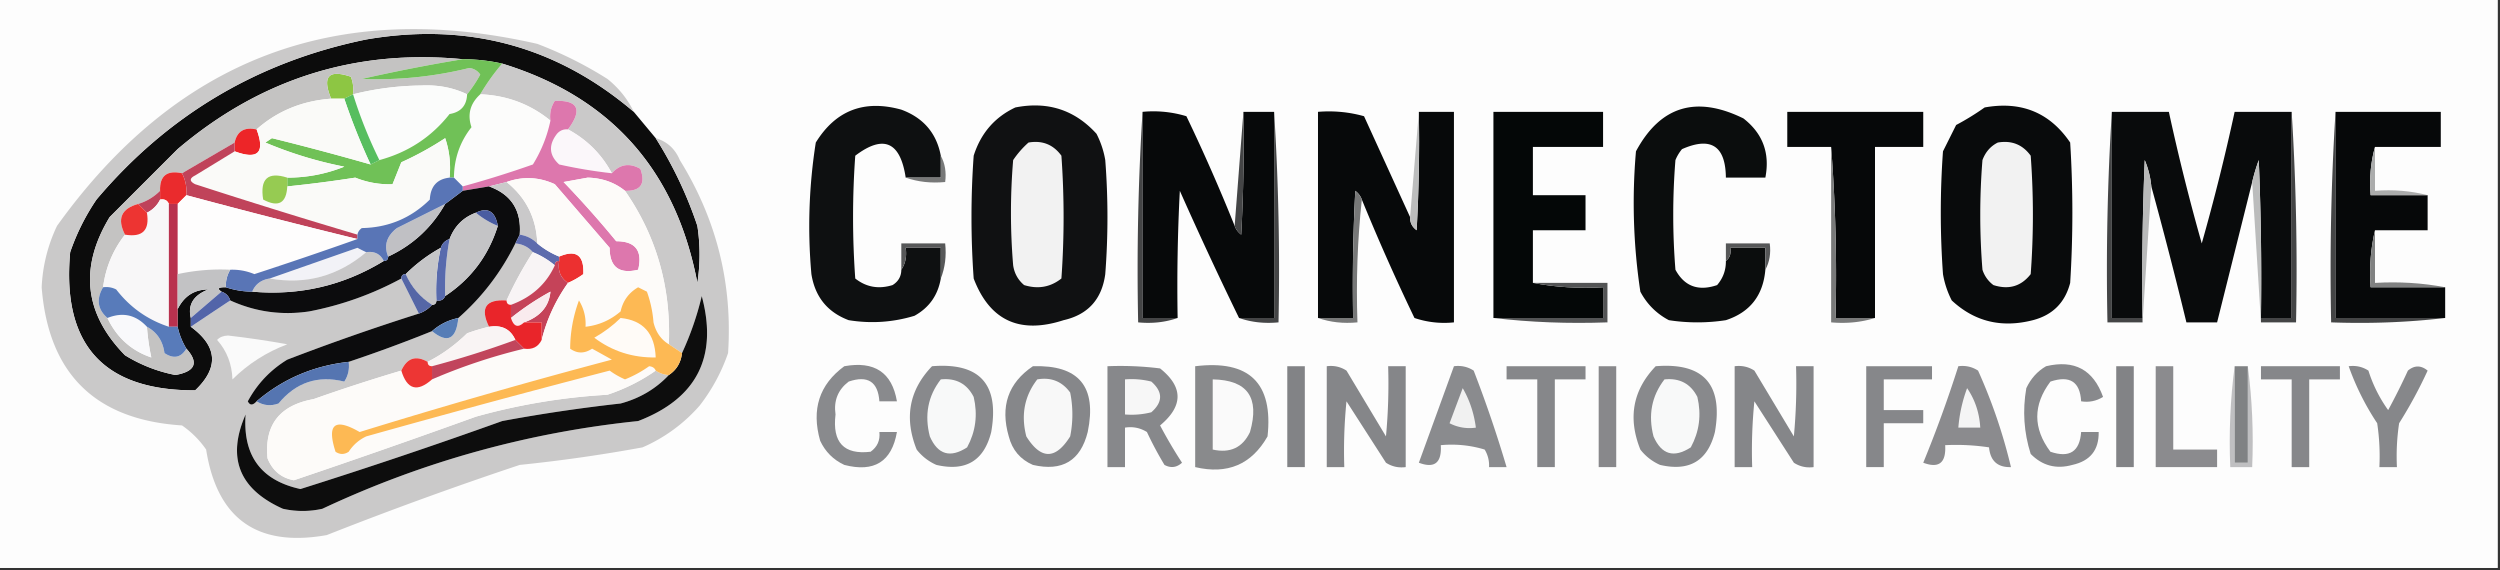 <svg xmlns="http://www.w3.org/2000/svg" width="570" height="130" style="shape-rendering:geometricPrecision;text-rendering:geometricPrecision;image-rendering:optimizeQuality;fill-rule:evenodd;clip-rule:evenodd"><rect width="100%" height="100%" fill="#333333" stroke="none"/><path style="opacity:1" fill="#fdfdfd" d="M-.5-.5h570v130H-.5V-.5z"/><path style="opacity:1" fill="#0c0c0c" d="m144.5 25.5 5 6a91.849 91.849 0 0 1 9.5 20 42.479 42.479 0 0 1 0 13c-4.899-25.721-19.732-42.388-44.5-50a41.742 41.742 0 0 0-9-1c-24.443-2.354-46.11 4.48-65 20.5L25 49.5c-6.964 11.502-5.797 22.002 3.5 31.5 3.566 2.2 7.4 3.7 11.5 4.5 4.54-.807 5.374-2.807 2.5-6a16.328 16.328 0 0 1-2-5v-4c1.474-2.996 3.807-4.496 7-4.5-3.388 1.314-4.721 3.48-4 6.5v2c6.11 4.475 6.443 9.309 1 14.5-20.929.064-30.429-10.436-28.5-31.5a50.536 50.536 0 0 1 6-12C38.274 26.228 58.774 14.062 83.5 9c23.089-3.981 43.422 1.519 61 16.5z"/><path style="opacity:1" fill="#cac9c9" d="M144.5 25.5C126.922 10.519 106.589 5.019 83.5 9 58.774 14.062 38.274 26.228 22 45.5a50.536 50.536 0 0 0-6 12C14.071 78.564 23.571 89.064 44.5 89c5.443-5.191 5.11-10.025-1-14.5 3.018-2.026 6.018-4.026 9-6 5.743 2.608 11.743 3.441 18 2.5a72.912 72.912 0 0 0 21-7.5l4 8a528.298 528.298 0 0 0-30 10.5c-3.858 2.358-6.858 5.525-9 9.5.47.963 1.136.963 2 0 1.568.973 3.235 1.14 5 .5 3.974-4.824 8.974-6.49 15-5 .88-1.356 1.213-2.856 1-4.5a331.934 331.934 0 0 0 19-7c3.518 2.882 5.518 1.882 6-3 5.421-4.764 9.754-10.431 13-17 1.653.16 2.986.826 4 2a86.664 86.664 0 0 0-6 11c-4.76-.3-6.094 1.7-4 6a42.584 42.584 0 0 0-5 1.5c-2.749 2.69-5.749 4.856-9 6.5-2.697-1.545-4.697-.879-6 2a407.039 407.039 0 0 0-20 6.5c-7.753 1.399-11.253 5.899-10.5 13.5 1.12 2.791 3.12 4.457 6 5A2146.678 2146.678 0 0 0 108.5 95a141.066 141.066 0 0 1 30-5c3.999-1.333 7.666-3.166 11-5.5.891.61 1.891.943 3 1-2.975 3.161-6.642 5.328-11 6.5a374.025 374.025 0 0 0-27 4 1242.749 1242.749 0 0 1-46 15.5c-8.997-1.959-13.164-7.626-12.5-17-4.328 9.861-1.495 17.027 8.5 21.5 3 .667 6 .667 9 0 22.886-10.741 46.886-17.407 72-20 13.381-5.138 18.214-14.638 14.5-28.5a68.43 68.43 0 0 1-4.5 13l-3-2c.509-12.993-2.824-24.66-10-35 3.571.092 4.738-1.574 3.5-5-2.464-1.41-4.631-1.076-6.5 1-2.312-4.312-5.645-7.645-10-10 3.352-4.509 2.352-6.675-3-6.5-.88 1.356-1.214 2.856-1 4.5-4.595-3.757-9.929-5.757-16-6a47.863 47.863 0 0 1 5-7c24.768 7.612 39.601 24.279 44.5 50a42.479 42.479 0 0 0 0-13 91.849 91.849 0 0 0-9.5-20c2.591.754 4.424 2.421 5.5 5 8.38 13.52 12.047 28.187 11 44a41.315 41.315 0 0 1-6.5 12 36.67 36.67 0 0 1-13 9.5 353.65 353.65 0 0 1-28 4 867.085 867.085 0 0 0-44 16c-15.835 2.825-25.001-3.675-27.5-19.5a21.56 21.56 0 0 0-5.5-5.5c-19.782-1.283-30.45-11.783-32-31.5a36.14 36.14 0 0 1 3.5-14C40.306 13.398 76.806-.435 122.5 10a89.655 89.655 0 0 1 16 8c2.618 2.106 4.618 4.606 6 7.5z"/><path style="opacity:1" fill="#8dc643" d="m80.5 21.5-2 1h-3c-2.094-5.07-.594-6.737 4.5-5a8.434 8.434 0 0 1 .5 4z"/><path style="opacity:1" fill="#c4c3c2" d="M105.5 13.5a392.226 392.226 0 0 0-23 4.5 87.917 87.917 0 0 0 24.5-2.5c1.059.13 1.892.63 2.5 1.5a29.048 29.048 0 0 1-3 4.5c-3.195-1.53-6.695-2.196-10.5-2a66.78 66.78 0 0 0-15.5 2 8.434 8.434 0 0 0-.5-4c-5.094-1.737-6.594-.07-4.5 5-6.63.496-12.297 2.83-17 7-2.785-.584-4.452.416-5 3l-12 7c-3.45-.744-5.116.59-5 4a11.741 11.741 0 0 1-5 3c-3.853 1.062-4.853 3.395-3 7-2.746 3.5-4.413 7.5-5 12-1.586 2.716-1.253 5.05 1 7 2.116 4.454 5.45 7.454 10 9a51.639 51.639 0 0 1-1-7c2.3 1.244 3.634 3.244 4 6 2.082 1.394 3.749 1.061 5-1 2.874 3.193 2.04 5.193-2.5 6-4.1-.8-7.934-2.3-11.5-4.5-9.297-9.498-10.464-19.998-3.5-31.5L40.5 34c18.89-16.02 40.557-22.854 65-20.5z"/><path style="opacity:1" fill="#fbfcfb" d="M106.5 21.5c-.094 2.569-1.428 4.069-4 4.5-4.117 5.233-9.45 8.733-16 10.5a103.272 103.272 0 0 1-6-15 66.78 66.78 0 0 1 15.5-2c3.805-.196 7.305.47 10.5 2z"/><path style="opacity:1" fill="#fcfcfb" d="M109.5 21.5c6.071.243 11.405 2.243 16 6a30.755 30.755 0 0 1-4 10 231.699 231.699 0 0 1-16 5l-2-2c.039-4.342 1.372-8.176 4-11.5-.979-2.892-.313-5.392 2-7.5z"/><path style="opacity:1" fill="#0e1011" d="M214.5 35.5v5h-8c-1.237-8.208-5.07-9.875-11.5-5a196.152 196.152 0 0 0 0 28c2.497 1.978 5.331 2.478 8.5 1.5 1.323-.816 1.989-1.983 2-3.5.951-1.419 1.284-3.085 1-5h8v7c-.654 3.816-2.654 6.65-6 8.5-4.911 1.492-9.911 1.826-15 1-4.836-1.819-7.669-5.319-8.5-10.5a122.564 122.564 0 0 1 1-30c4.536-7.344 11.036-9.844 19.5-7.5 5.027 1.853 8.027 5.353 9 10.5z"/><path style="opacity:1" fill="#101112" d="M231.5 24.5c7.371-1.451 13.538.549 18.5 6a20.641 20.641 0 0 1 2 6c.667 8.667.667 17.333 0 26-.772 5.735-3.938 9.235-9.5 10.5-10.012 3.25-16.846.083-20.5-9.5a196.152 196.152 0 0 1 0-28c1.627-5.118 4.793-8.785 9.5-11z"/><path style="opacity:1" fill="#0b0d0d" d="M393.5 59.5c.904-.709 1.237-1.709 1-3h8v5c-.505 5.867-3.505 9.7-9 11.5a42.498 42.498 0 0 1-13 0c-2.833-1.5-5-3.667-6.5-6.5a135.715 135.715 0 0 1-1-32c5.536-10.302 13.703-12.802 24.5-7.5 4.417 3.43 6.084 7.93 5 13.5h-9c-.068-7.238-3.401-9.404-10-6.5a9.457 9.457 0 0 0-1.5 2.5 156.422 156.422 0 0 0 0 25c2.053 3.792 5.219 4.958 9.5 3.5 1.361-1.584 2.028-3.418 2-5.5z"/><path style="opacity:1" fill="#090b0c" d="M452.5 24.5c8.352-1.502 14.852 1.165 19.5 8a256.122 256.122 0 0 1 0 32c-1.167 4.5-4 7.333-8.5 8.5-7.142 1.832-13.308.332-18.5-4.5a20.641 20.641 0 0 1-2-6 196.152 196.152 0 0 1 0-28l3-6a59.772 59.772 0 0 0 6.5-4z"/><path style="opacity:1" fill="#444546" d="M260.5 25.5v47h8c-2.787.977-5.787 1.31-9 1a576.621 576.621 0 0 1 1-48z"/><path style="opacity:1" fill="#07090a" d="M260.5 25.5a25.87 25.87 0 0 1 10 1 412.771 412.771 0 0 1 11 25c.283.79.783 1.456 1.5 2 .5-9.327.666-18.66.5-28h7v47h-8a907.324 907.324 0 0 1-13.5-29c-.5 9.66-.666 19.328-.5 29h-8v-47z"/><path style="opacity:1" fill="#444546" d="M283.5 25.5c.166 9.34 0 18.673-.5 28-.717-.544-1.217-1.21-1.5-2l2-26zM290.5 25.5a576.621 576.621 0 0 1 1 48c-3.213.31-6.213-.023-9-1h8v-47z"/><path style="opacity:1" fill="#07090a" d="M321.5 49.5c-.039 1.256.461 2.256 1.5 3 .5-8.994.666-17.994.5-27h8v48a21.12 21.12 0 0 1-9-1 487.994 487.994 0 0 1-12-27c-.283-.79-.783-1.456-1.5-2-.5 9.66-.666 19.328-.5 29h-8v-47c3.606-.29 7.106.044 10.5 1 3.514 7.693 7.014 15.36 10.5 23z"/><path style="opacity:1" fill="#bcbdbd" d="M323.5 25.5c.166 9.006 0 18.006-.5 27-1.039-.744-1.539-1.744-1.5-3l2-24z"/><path style="opacity:1" fill="#040707" d="M349.5 64.5c5.14.988 10.474 1.321 16 1v7h-25v-47h25v8h-16v11h12v8h-12v12z"/><path style="opacity:1" fill="#060809" d="M427.5 72.5h-9a380.928 380.928 0 0 0-1-39h-10v-8h31v8h-11v39z"/><path style="opacity:1" fill="#444546" d="M481.5 25.5v47h7v1h-8a576.621 576.621 0 0 1 1-48z"/><path style="opacity:1" fill="#090b0c" d="M481.5 25.5h13a492.272 492.272 0 0 0 7.5 30 487.6 487.6 0 0 0 7.5-30h13v47h-7c.167-12.005 0-24.005-.5-36a42.504 42.504 0 0 0-1.5 5c-2.664 10.663-5.331 21.33-8 32h-7a1057.305 1057.305 0 0 0-8-31 20.088 20.088 0 0 0-1.5-6 647.865 647.865 0 0 0-.5 36h-7v-47z"/><path style="opacity:1" fill="#444546" d="M522.5 25.5a576.621 576.621 0 0 1 1 48h-8v-1h7v-47zM532.5 25.5v47h25c-8.484.993-17.151 1.326-26 1a576.621 576.621 0 0 1 1-48z"/><path style="opacity:1" fill="#060809" d="M532.5 25.5h24v8h-15c-.982 3.462-1.315 7.129-1 11h13v8h-12c-.985 4.134-1.318 8.468-1 13h17v7h-25v-47z"/><path style="opacity:1" fill="#70c157" d="M105.5 13.5c3.045.008 6.045.341 9 1a47.863 47.863 0 0 0-5 7c-2.313 2.108-2.979 4.608-2 7.5-2.628 3.324-3.961 7.158-4 11.5h-1a21.128 21.128 0 0 0-1-9 72.522 72.522 0 0 1-10 5.5l-2 5a20.556 20.556 0 0 1-8.5-1.5 287.35 287.35 0 0 1-15.5 2v-2c4.503 0 8.837-.834 13-2.5a91.08 91.08 0 0 1-18-5.5l1.5-1a623.58 623.58 0 0 1 22.5 6l2-1c6.55-1.767 11.883-5.267 16-10.5 2.572-.431 3.906-1.931 4-4.5a29.048 29.048 0 0 0 3-4.5c-.608-.87-1.441-1.37-2.5-1.5A87.917 87.917 0 0 1 82.5 18c7.73-1.75 15.397-3.25 23-4.5z"/><path style="opacity:1" fill="#ed2528" d="M58.5 29.5c2 5.333.333 7-5 5v-2c.548-2.584 2.215-3.584 5-3z"/><path style="opacity:1" fill="#fbf7fa" d="M129.5 29.5c4.355 2.355 7.688 5.688 10 10a112.296 112.296 0 0 1-12-2c-2.317-2.099-2.483-4.432-.5-7 .671-.752 1.504-1.086 2.5-1z"/><path style="opacity:1" fill="#57be5f" d="M80.5 21.5a103.272 103.272 0 0 0 6 15l-2 1a145.666 145.666 0 0 1-6-15l2-1z"/><path style="opacity:1" fill="#fafaf8" d="M75.5 22.5h3a145.666 145.666 0 0 0 6 15 623.58 623.58 0 0 0-22.5-6l-1.5 1a91.08 91.08 0 0 0 18 5.5 34.692 34.692 0 0 1-13 2.5c-4.43-1.408-6.264.26-5.5 5 3.466 1.85 5.3.85 5.5-3a287.35 287.35 0 0 0 15.5-2 20.556 20.556 0 0 0 8.5 1.5l2-5a72.522 72.522 0 0 0 10-5.5 21.128 21.128 0 0 1 1 9c-2.846.309-4.346 1.975-4.5 5-4.287 4.226-9.454 6.393-15.5 6.5-.556.383-.89.883-1 1.5a1541.738 1541.738 0 0 1-37-11.5c-1.333-.667-1.333-1.333 0-2 3.028-1.844 6.028-3.678 9-5.5 5.333 2 7 .333 5-5 4.703-4.17 10.37-6.504 17-7z"/><path style="opacity:1" fill="#f2f2f2" d="M234.5 32.5c3.152-.541 5.652.459 7.5 3 .667 9.333.667 18.667 0 28-2.497 1.978-5.331 2.478-8.5 1.5-1.393-1.171-2.227-2.671-2.5-4.5-.667-8-.667-16 0-24a20.682 20.682 0 0 1 3.5-4z"/><path style="opacity:1" fill="#787979" d="M417.5 33.5a380.928 380.928 0 0 1 1 39h9c-3.125.98-6.458 1.313-10 1v-40z"/><path style="opacity:1" fill="#f2f2f2" d="M455.5 32.5c3.152-.541 5.652.459 7.5 3 .667 9 .667 18 0 27-2.167 2.787-5.001 3.62-8.5 2.5a6.977 6.977 0 0 1-2.5-3.5 156.422 156.422 0 0 1 0-25c.69-1.85 1.856-3.184 3.5-4z"/><path style="opacity:1" fill="#dd77ad" d="M129.5 29.5c-.996-.086-1.829.248-2.5 1-1.983 2.568-1.817 4.901.5 7 3.976.886 7.976 1.552 12 2 1.869-2.076 4.036-2.41 6.5-1 1.238 3.426.071 5.092-3.5 5-2.369-1.907-5.202-2.907-8.5-3l-5.5 1a228.739 228.739 0 0 1 12 13.5c4.382.003 6.049 2.17 5 6.5-4.331 1.049-6.497-.618-6.5-5L126.5 42c-3.63-1.664-7.297-1.83-11-.5l-4 1-6 1v-1a231.699 231.699 0 0 0 16-5 30.755 30.755 0 0 0 4-10c-.214-1.644.12-3.144 1-4.5 5.352-.175 6.352 1.991 3 6.5z"/><path style="opacity:1" fill="#b8b9b9" d="m490.5 42.5-2 31v-1c-.167-12.005 0-24.005.5-36a20.088 20.088 0 0 1 1.5 6z"/><path style="opacity:1" fill="#bbbcbc" d="M515.5 72.5v1l-2-32a42.504 42.504 0 0 1 1.5-5c.5 11.995.667 23.995.5 36z"/><path style="opacity:1" fill="#ea2b2d" d="M41.5 39.5c.8 1.542 1.134 3.209 1 5l-2 2h-2c-.342-.838-1.008-1.172-2-1v-2c-.116-3.41 1.55-4.744 5-4z"/><path style="opacity:1" fill="#96cb52" d="M65.5 40.5v2c-.2 3.85-2.034 4.85-5.5 3-.764-4.74 1.07-6.408 5.5-5z"/><path style="opacity:1" fill="#777878" d="M214.5 35.5c.961 1.765 1.295 3.765 1 6-3.213.31-6.213-.023-9-1h8v-5z"/><path style="opacity:1" fill="#c0435a" d="M53.5 32.5v2a3682.958 3682.958 0 0 1-9 5.5c-1.333.667-1.333 1.333 0 2a1541.738 1541.738 0 0 0 37 11.5v1a1671.738 1671.738 0 0 1-39-10c.134-1.791-.2-3.458-1-5l12-7z"/><path style="opacity:1" fill="#0c0c0d" d="M111.5 42.5c5.087 1.828 7.421 5.495 7 11l-1 2c-3.246 6.569-7.579 12.236-13 17-2.284.475-4.284 1.475-6 3a331.934 331.934 0 0 1-19 7c-8.02.887-15.02 3.887-21 9-.864.963-1.53.963-2 0 2.142-3.975 5.142-7.142 9-9.5a528.298 528.298 0 0 1 30-10.5c1.21-.432 2.21-1.099 3-2 .667 0 1-.333 1-1 .992.172 1.658-.162 2-1 5.892-3.895 9.892-9.228 12-16-.598-3.321-2.265-4.321-5-3-2.878 1.062-4.878 3.062-6 6-1 .333-1.667 1-2 2a35.89 35.89 0 0 0-8 6c-.667 0-1 .333-1 1a72.912 72.912 0 0 1-21 7.5c-6.257.941-12.257.108-18-2.5-.333-1-1-1.667-2-2-1.057-.706-.724-1.04 1-1 1.935.65 3.935.983 6 1 10.822.943 20.822-1.39 30-7 .667 0 1-.333 1-1 5.613-2.613 9.946-6.613 13-12a301.462 301.462 0 0 0 4-3l6-1z"/><path style="opacity:1" fill="#abacac" d="M541.5 33.5v10c4.202-.317 8.202.017 12 1h-13c-.315-3.871.018-7.538 1-11z"/><path style="opacity:1" fill="#fefdfd" d="M42.5 44.5a1671.738 1671.738 0 0 0 39 10 960.555 960.555 0 0 1-23.5 8 12.988 12.988 0 0 0-5.5-1 45.793 45.793 0 0 0-12 1v-16l2-2z"/><path style="opacity:1" fill="#777878" d="M310.5 45.5c-.994 9.152-1.327 18.485-1 28-3.213.31-6.213-.023-9-1h8c-.166-9.672 0-19.34.5-29 .717.544 1.217 1.21 1.5 2z"/><path style="opacity:1" fill="#be425a" d="M36.5 43.5v2a6.541 6.541 0 0 1-3 3l-2-2a11.741 11.741 0 0 0 5-3z"/><path style="opacity:1" fill="#f8f7f8" d="M36.5 45.5c.992-.172 1.658.162 2 1v28c-4.857-1.598-8.857-4.43-12-8.5a4.932 4.932 0 0 0-3-.5c.587-4.5 2.254-8.5 5-12 4 .667 5.667-1 5-5a6.541 6.541 0 0 0 3-3z"/><path style="opacity:1" fill="#b9314e" d="M38.5 46.5h2v28h-2v-28z"/><path style="opacity:1" fill="#ed3432" d="m31.5 46.5 2 2c.667 4-1 5.667-5 5-1.853-3.605-.853-5.938 3-7z"/><path style="opacity:1" fill="#c0c0c4" d="M101.5 46.5c-3.054 5.387-7.387 9.387-13 12-1.023-2.507-.356-4.673 2-6.5l11-5.5z"/><path style="opacity:1" fill="#c4c4c6" d="M108.5 48.5a18.95 18.95 0 0 0 5 3c-2.108 6.772-6.108 12.105-12 16a61.26 61.26 0 0 1 1-13c1.122-2.938 3.122-4.938 6-6z"/><path style="opacity:1" fill="#495ca1" d="M108.5 48.5c2.735-1.321 4.402-.321 5 3a18.95 18.95 0 0 1-5-3z"/><path style="opacity:1" fill="#cac9ca" d="M115.5 41.5c4.45 3.566 6.783 8.233 7 14-1.105-1.1-2.438-1.767-4-2 .421-5.505-1.913-9.172-7-11l4-1z"/><path style="opacity:1" fill="#586aad" d="M102.5 54.5a61.26 61.26 0 0 0-1 13c-.342.838-1.008 1.172-2 1a45.793 45.793 0 0 1 1-12c.333-1 1-1.667 2-2z"/><path style="opacity:1" fill="#5d6bad" d="M118.5 53.5c1.562.233 2.895.9 4 2a18.95 18.95 0 0 0 5 3v1c-.667 0-1 .333-1 1a18.95 18.95 0 0 0-5-3c-1.014-1.174-2.347-1.84-4-2l1-2z"/><path style="opacity:1" fill="#565758" d="M402.5 61.5v-5h-8c.237 1.291-.096 2.291-1 3v-4h10c.295 2.235-.039 4.235-1 6z"/><path style="opacity:1" fill="#575859" d="M214.5 63.5v-7h-8c.284 1.915-.049 3.581-1 5v-6h10c.306 2.885-.027 5.552-1 8z"/><path style="opacity:1" fill="#f2f2f7" d="M83.5 57.5c-6.448 5.444-13.781 7.444-22 6 6.638-2.324 13.305-4.658 20-7 .683.363 1.35.696 2 1z"/><path style="opacity:1" fill="#c6c6c8" d="M100.5 56.5a45.793 45.793 0 0 0-1 12c0 .667-.333 1-1 1-2.7-1.734-4.7-4.068-6-7a35.89 35.89 0 0 1 8-6z"/><path style="opacity:1" fill="#ec3030" d="M129.5 64.5c-1.713-1.135-2.38-2.802-2-5v-1c3.856-1.657 5.689-.324 5.5 4a18.489 18.489 0 0 1-3.5 2z"/><path style="opacity:1" fill="#f8f4f5" d="M121.5 57.5a18.95 18.95 0 0 1 5 3c-1.954 4.276-5.287 7.276-10 9-.667 0-1-.333-1-1a86.664 86.664 0 0 1 6-11z"/><path style="opacity:1" fill="#c8c7c8" d="M83.5 57.5c1.88-.27 3.213.396 4 2-9.178 5.61-19.178 7.943-30 7 .711-1.701 2.045-2.701 4-3 8.219 1.444 15.552-.556 22-6z"/><path style="opacity:1" fill="#5975b6" d="M102.5 40.5h1l2 2v1a301.462 301.462 0 0 1-4 3l-11 5.5c-2.356 1.827-3.023 3.993-2 6.5 0 .667-.333 1-1 1-.787-1.604-2.12-2.27-4-2a44.358 44.358 0 0 1-2-1c-6.695 2.342-13.362 4.676-20 7-1.955.299-3.289 1.299-4 3a19.242 19.242 0 0 1-6-1c-.067-1.459.266-2.792 1-4 1.9-.067 3.734.267 5.5 1a960.555 960.555 0 0 0 23.5-8v-1c.11-.617.444-1.117 1-1.5 6.046-.107 11.213-2.274 15.5-6.5.154-3.025 1.654-4.691 4.5-5z"/><path style="opacity:1" fill="#c2c2c4" d="M52.5 61.5c-.734 1.208-1.067 2.541-1 4-1.724-.04-2.057.294-1 1-2.308 1.97-4.642 3.97-7 6-.721-3.02.612-5.186 4-6.5-3.193.004-5.526 1.504-7 4.5v-8a45.793 45.793 0 0 1 12-1z"/><path style="opacity:1" fill="#c54359" d="M127.5 59.5c-.38 2.198.287 3.865 2 5-2.839 4.007-4.839 8.34-6 13v-4h-4c3.683-1.315 5.683-3.649 6-7a61.246 61.246 0 0 0-9 6v-3c4.713-1.724 8.046-4.724 10-9 0-.667.333-1 1-1z"/><path style="opacity:1" fill="#808181" d="M541.5 52.5v12c5.526-.321 10.86.012 16 1h-17c-.318-4.532.015-8.866 1-13z"/><path style="opacity:1" fill="#5566a6" d="M92.5 62.5c1.3 2.932 3.3 5.266 6 7-.79.901-1.79 1.568-3 2l-4-8c0-.667.333-1 1-1z"/><path style="opacity:1" fill="#fdfbf9" d="M142.5 43.5c7.176 10.34 10.509 22.007 10 35-1.784-1.074-2.951-2.74-3.5-5a26.722 26.722 0 0 0-1.5-7l-2-1c-2.137 1.238-3.471 3.071-4 5.5-2.318 1.993-4.984 3.16-8 3.5a10.1 10.1 0 0 0-1.5-6c-1.323 3.608-1.989 7.275-2 11 1.604 1.15 3.27 1.15 5 0 1.49.817 2.99 1.65 4.5 2.5A1471.758 1471.758 0 0 0 82 98.5c-5.703-3.299-7.536-1.799-5.5 4.5 1 .667 2 .667 3 0 1.02-1.556 2.353-2.722 4-3.5a2849.037 2849.037 0 0 1 55.5-15 18.19 18.19 0 0 0 3.5 2 26.248 26.248 0 0 0 5.5-3c.765.07 1.265.403 1.5 1-3.334 2.334-7.001 4.167-11 5.5a141.066 141.066 0 0 0-30 5A2146.678 2146.678 0 0 1 67 109.5c-2.88-.543-4.88-2.209-6-5-.753-7.601 2.747-12.101 10.5-13.5a407.039 407.039 0 0 1 20-6.5c1.304 4.324 3.637 4.99 7 2 6.79-2.93 13.79-5.263 21-7 1.88.27 3.213-.396 4-2 1.161-4.66 3.161-8.993 6-13a18.489 18.489 0 0 0 3.5-2c.189-4.324-1.644-5.657-5.5-4a18.95 18.95 0 0 1-5-3c-.217-5.767-2.55-10.434-7-14 3.703-1.33 7.37-1.164 11 .5L139 56.5c.003 4.382 2.169 6.049 6.5 5 1.049-4.33-.618-6.497-5-6.5a228.739 228.739 0 0 0-12-13.5l5.5-1c3.298.093 6.131 1.093 8.5 3z"/><path style="opacity:1" fill="#f9ebee" d="M119.5 73.5c-1.395 1.315-2.395.981-3-1a61.246 61.246 0 0 1 9-6c-.317 3.351-2.317 5.685-6 7z"/><path style="opacity:1" fill="#0d0d0d" d="M152.5 85.5c1.75-1.16 2.75-2.826 3-5a68.43 68.43 0 0 0 4.5-13c3.714 13.862-1.119 23.362-14.5 28.5-25.114 2.593-49.114 9.259-72 20-3 .667-6 .667-9 0-9.995-4.473-12.828-11.639-8.5-21.5-.664 9.374 3.503 15.041 12.5 17a1242.749 1242.749 0 0 0 46-15.5 374.025 374.025 0 0 1 27-4c4.358-1.172 8.025-3.339 11-6.5z"/><path style="opacity:1" fill="#e9252a" d="M115.5 68.5c0 .667.333 1 1 1v3c.605 1.981 1.605 2.315 3 1h4v4c-.787 1.604-2.12 2.27-4 2l-2-2c-1.107-2.469-3.107-3.469-6-3-2.094-4.3-.76-6.3 4-6z"/><path style="opacity:1" fill="#5264a9" d="M50.5 66.5c1 .333 1.667 1 2 2a1681.992 1681.992 0 0 0-9 6v-2c2.358-2.03 4.692-4.03 7-6z"/><path style="opacity:1" fill="#f9f9fb" d="M33.5 74.5a51.639 51.639 0 0 0 1 7c-4.55-1.546-7.884-4.546-10-9 3.466-1.4 6.466-.733 9 2z"/><path style="opacity:1" fill="#535455" d="M349.5 64.5h17v9c-8.849.326-17.516-.007-26-1h25v-7c-5.526.321-10.86-.012-16-1z"/><path style="opacity:1" fill="#567db6" d="M104.5 72.5c-.482 4.882-2.482 5.882-6 3 1.716-1.525 3.716-2.525 6-3z"/><path style="opacity:1" fill="#f9f4f4" d="M111.5 74.5c2.893-.469 4.893.531 6 3a219.489 219.489 0 0 1-19 6c-.667 0-1-.333-1-1 3.251-1.644 6.251-3.81 9-6.5a42.584 42.584 0 0 1 5-1.5z"/><path style="opacity:1" fill="#587bba" d="M23.5 65.5a4.932 4.932 0 0 1 3 .5c3.143 4.07 7.143 6.902 12 8.5h2a16.328 16.328 0 0 0 2 5c-1.251 2.061-2.918 2.394-5 1-.366-2.756-1.7-4.756-4-6-2.534-2.733-5.534-3.4-9-2-2.253-1.95-2.586-4.284-1-7z"/><path style="opacity:1" fill="#fafafa" d="M49.5 77.5c.597-.639 1.43-.972 2.5-1 4.52.517 9.02 1.184 13.5 2-4.751 1.79-8.918 4.457-12.5 8-.12-3.504-1.286-6.504-3.5-9z"/><path style="opacity:1" fill="#c1455c" d="m117.5 77.5 2 2a129.347 129.347 0 0 0-21 7v-3a219.489 219.489 0 0 0 19-6z"/><path style="opacity:1" fill="#5575b1" d="M79.5 82.5c.213 1.644-.12 3.144-1 4.5-6.026-1.49-11.026.176-15 5-1.765.64-3.432.473-5-.5 5.98-5.113 12.98-8.113 21-9z"/><path style="opacity:1" fill="#ed3634" d="M97.5 82.5c0 .667.333 1 1 1v3c-3.363 2.99-5.696 2.324-7-2 1.303-2.879 3.303-3.545 6-2z"/><path style="opacity:1" fill="#898a8d" d="M192.5 83.5c6.879-1.249 10.879 1.418 12 8h-4c-.322-4.476-2.656-5.976-7-4.5-2.449 1.863-3.449 4.363-3 7.5-.768 6.383 1.899 9.217 8 8.5 1.537-1.11 2.203-2.61 2-4.5h4c-1.182 6.767-5.182 9.267-12 7.5-2.5-1.167-4.333-3-5.5-5.5-2.041-7.149-.208-12.816 5.5-17z"/><path style="opacity:1" fill="#88898c" d="M212.5 83.5c10.907-.88 15.407 4.12 13.5 15-1.638 6.558-5.804 9.058-12.5 7.5a11.532 11.532 0 0 1-4.5-3.5c-2.888-7.221-1.721-13.555 3.5-19z"/><path style="opacity:1" fill="#86878a" d="M235.5 83.5c10.477-.351 14.644 4.649 12.5 15-1.638 6.558-5.804 9.058-12.5 7.5-2.881-1.251-4.714-3.417-5.5-6.5-1.984-6.84-.15-12.173 5.5-16z"/><path style="opacity:1" fill="#87888b" d="M252.5 83.5a72.442 72.442 0 0 1 12 .5c5.308 4.237 5.308 8.57 0 13a107.874 107.874 0 0 0 5 8.5c-1.223 1.114-2.556 1.281-4 .5a80.507 80.507 0 0 1-4-7.5c-1.545-.952-3.212-1.285-5-1v9h-4v-23z"/><path style="opacity:1" fill="#898a8c" d="M272.5 83.5c12.323-1.51 17.823 3.824 16.5 16-3.648 6.408-9.148 8.741-16.5 7v-23z"/><path style="opacity:1" fill="#828386" d="M293.5 83.5h4v23h-4v-23z"/><path style="opacity:1" fill="#858689" d="M302.5 83.5c1.644-.213 3.144.12 4.5 1l9 15c.499-5.323.666-10.656.5-16h4v23c-1.644.214-3.144-.12-4.5-1l-9-14a112.97 112.97 0 0 0-.5 15h-4v-23z"/><path style="opacity:1" fill="#8a8b8e" d="M331.5 83.5c1.644-.213 3.144.12 4.5 1a284.842 284.842 0 0 1 7.5 22h-4a6.846 6.846 0 0 0-1-4 25.879 25.879 0 0 0-10-1c.24 4.027-1.426 5.361-5 4 2.674-7.344 5.341-14.678 8-22z"/><path style="opacity:1" fill="#86878a" d="M343.5 83.5h18v3h-7v20h-4v-20h-7v-3z"/><path style="opacity:1" fill="#88888b" d="M364.5 83.5h4v23h-4v-23z"/><path style="opacity:1" fill="#88898c" d="M377.5 83.5c10.907-.88 15.407 4.12 13.5 15-1.638 6.558-5.804 9.058-12.5 7.5a11.532 11.532 0 0 1-4.5-3.5c-2.888-7.221-1.721-13.555 3.5-19z"/><path style="opacity:1" fill="#858689" d="M395.5 83.5c1.644-.213 3.144.12 4.5 1l9 15c.499-5.323.666-10.656.5-16h4v23c-1.644.214-3.144-.12-4.5-1l-9-14a112.97 112.97 0 0 0-.5 15h-4v-23z"/><path style="opacity:1" fill="#86878a" d="M425.5 83.5h15v3h-11v7h9v3h-9v10h-4v-23z"/><path style="opacity:1" fill="#8b8b8e" d="M446.5 83.5c1.644-.213 3.144.12 4.5 1a122.393 122.393 0 0 1 7.5 22c-3.041.094-4.707-1.406-5-4.5a50.464 50.464 0 0 0-10-.5c.24 4.027-1.426 5.361-5 4a285.56 285.56 0 0 0 8-22z"/><path style="opacity:1" fill="#88898c" d="M466.5 83.5c6.448-1.546 10.781.788 13 7-1.545.952-3.212 1.285-5 1-.248-4.468-2.582-5.968-7-4.5-4 5.333-4 10.667 0 16 4.344 1.476 6.678-.024 7-4.5h4c.07 4.101-1.93 6.601-6 7.5-3.68 1.027-6.847.194-9.5-2.5-1.555-4.882-1.888-9.882-1-15 1.025-2.187 2.525-3.854 4.5-5z"/><path style="opacity:1" fill="#828386" d="M482.5 83.5h4v23h-4v-23z"/><path style="opacity:1" fill="#8b8b8e" d="M491.5 83.5h4v19h10v4h-14v-23z"/><path style="opacity:1" fill="#bfbfc1" d="M509.5 83.5v22h3v-22c.992 7.482 1.325 15.148 1 23h-5c-.325-7.852.008-15.518 1-23z"/><path style="opacity:1" fill="#808284" d="M509.5 83.5h3v22h-3v-22z"/><path style="opacity:1" fill="#86878a" d="M515.5 83.5h18v3h-7v20h-4v-20h-7v-3zM535.5 83.5c1.644-.213 3.144.12 4.5 1a31.64 31.64 0 0 0 4.5 9 146.864 146.864 0 0 0 4.5-9c1.494-1.247 2.994-1.247 4.5 0a103.639 103.639 0 0 1-6.5 12 50.464 50.464 0 0 0-.5 10h-4a50.464 50.464 0 0 0-.5-10 59.25 59.25 0 0 1-6.5-13z"/><path style="opacity:1" fill="#f8f9f9" d="M214.5 86.5c3.461-.354 5.961.98 7.5 4 .956 4.072.456 7.905-1.5 11.5-3.851 2.497-6.684 1.663-8.5-2.5-1.257-4.883-.424-9.216 2.5-13z"/><path style="opacity:1" fill="#f8f8f8" d="M236.5 86.5c3.152-.541 5.652.459 7.5 3a25.238 25.238 0 0 1 0 10c-3.333 5.333-6.667 5.333-10 0-1.257-4.883-.424-9.216 2.5-13z"/><path style="opacity:1" fill="#f8f9f9" d="M379.5 86.5c3.461-.354 5.961.98 7.5 4 .956 4.072.456 7.905-1.5 11.5-3.851 2.497-6.684 1.663-8.5-2.5-1.257-4.883-.424-9.216 2.5-13z"/><path style="opacity:1" fill="#f7f7f7" d="M256.5 86.5a18.437 18.437 0 0 1 6 .5c2.667 2.333 2.667 4.667 0 7a18.437 18.437 0 0 1-6 .5v-8z"/><path style="opacity:1" fill="#fafafa" d="M276.5 86.5c7.921.135 10.755 4.135 8.5 12-1.677 3.551-4.51 4.884-8.5 4v-16z"/><path style="opacity:1" fill="#f1f1f1" d="M333.5 88.5c1.572 2.715 2.572 5.715 3 9a9.864 9.864 0 0 1-6-1c1.008-2.695 2.008-5.362 3-8z"/><path style="opacity:1" fill="#f5f5f5" d="M448.5 88.5c1.81 2.645 2.81 5.645 3 9h-5a33.693 33.693 0 0 1 2-9z"/><path style="opacity:1" fill="#fdb954" d="m152.5 78.5 3 2c-.25 2.174-1.25 3.84-3 5a5.728 5.728 0 0 1-3-1c-.235-.597-.735-.93-1.5-1a26.248 26.248 0 0 1-5.5 3 18.19 18.19 0 0 1-3.5-2 2849.037 2849.037 0 0 0-55.5 15c-1.647.778-2.98 1.944-4 3.5-1 .667-2 .667-3 0-2.036-6.299-.203-7.799 5.5-4.5A1471.758 1471.758 0 0 1 139.5 82a463.76 463.76 0 0 0-4.5-2.5c-1.73 1.15-3.396 1.15-5 0 .011-3.725.677-7.392 2-11a10.1 10.1 0 0 1 1.5 6c3.016-.34 5.682-1.507 8-3.5.529-2.429 1.863-4.262 4-5.5l2 1a26.722 26.722 0 0 1 1.5 7c.549 2.26 1.716 3.926 3.5 5z"/><path style="opacity:1" fill="#fffbf7" d="M141.5 72.5c5.139.52 7.806 3.52 8 9-5.256.08-9.923-1.42-14-4.5 2.247-1.278 4.247-2.778 6-4.5z"/></svg>